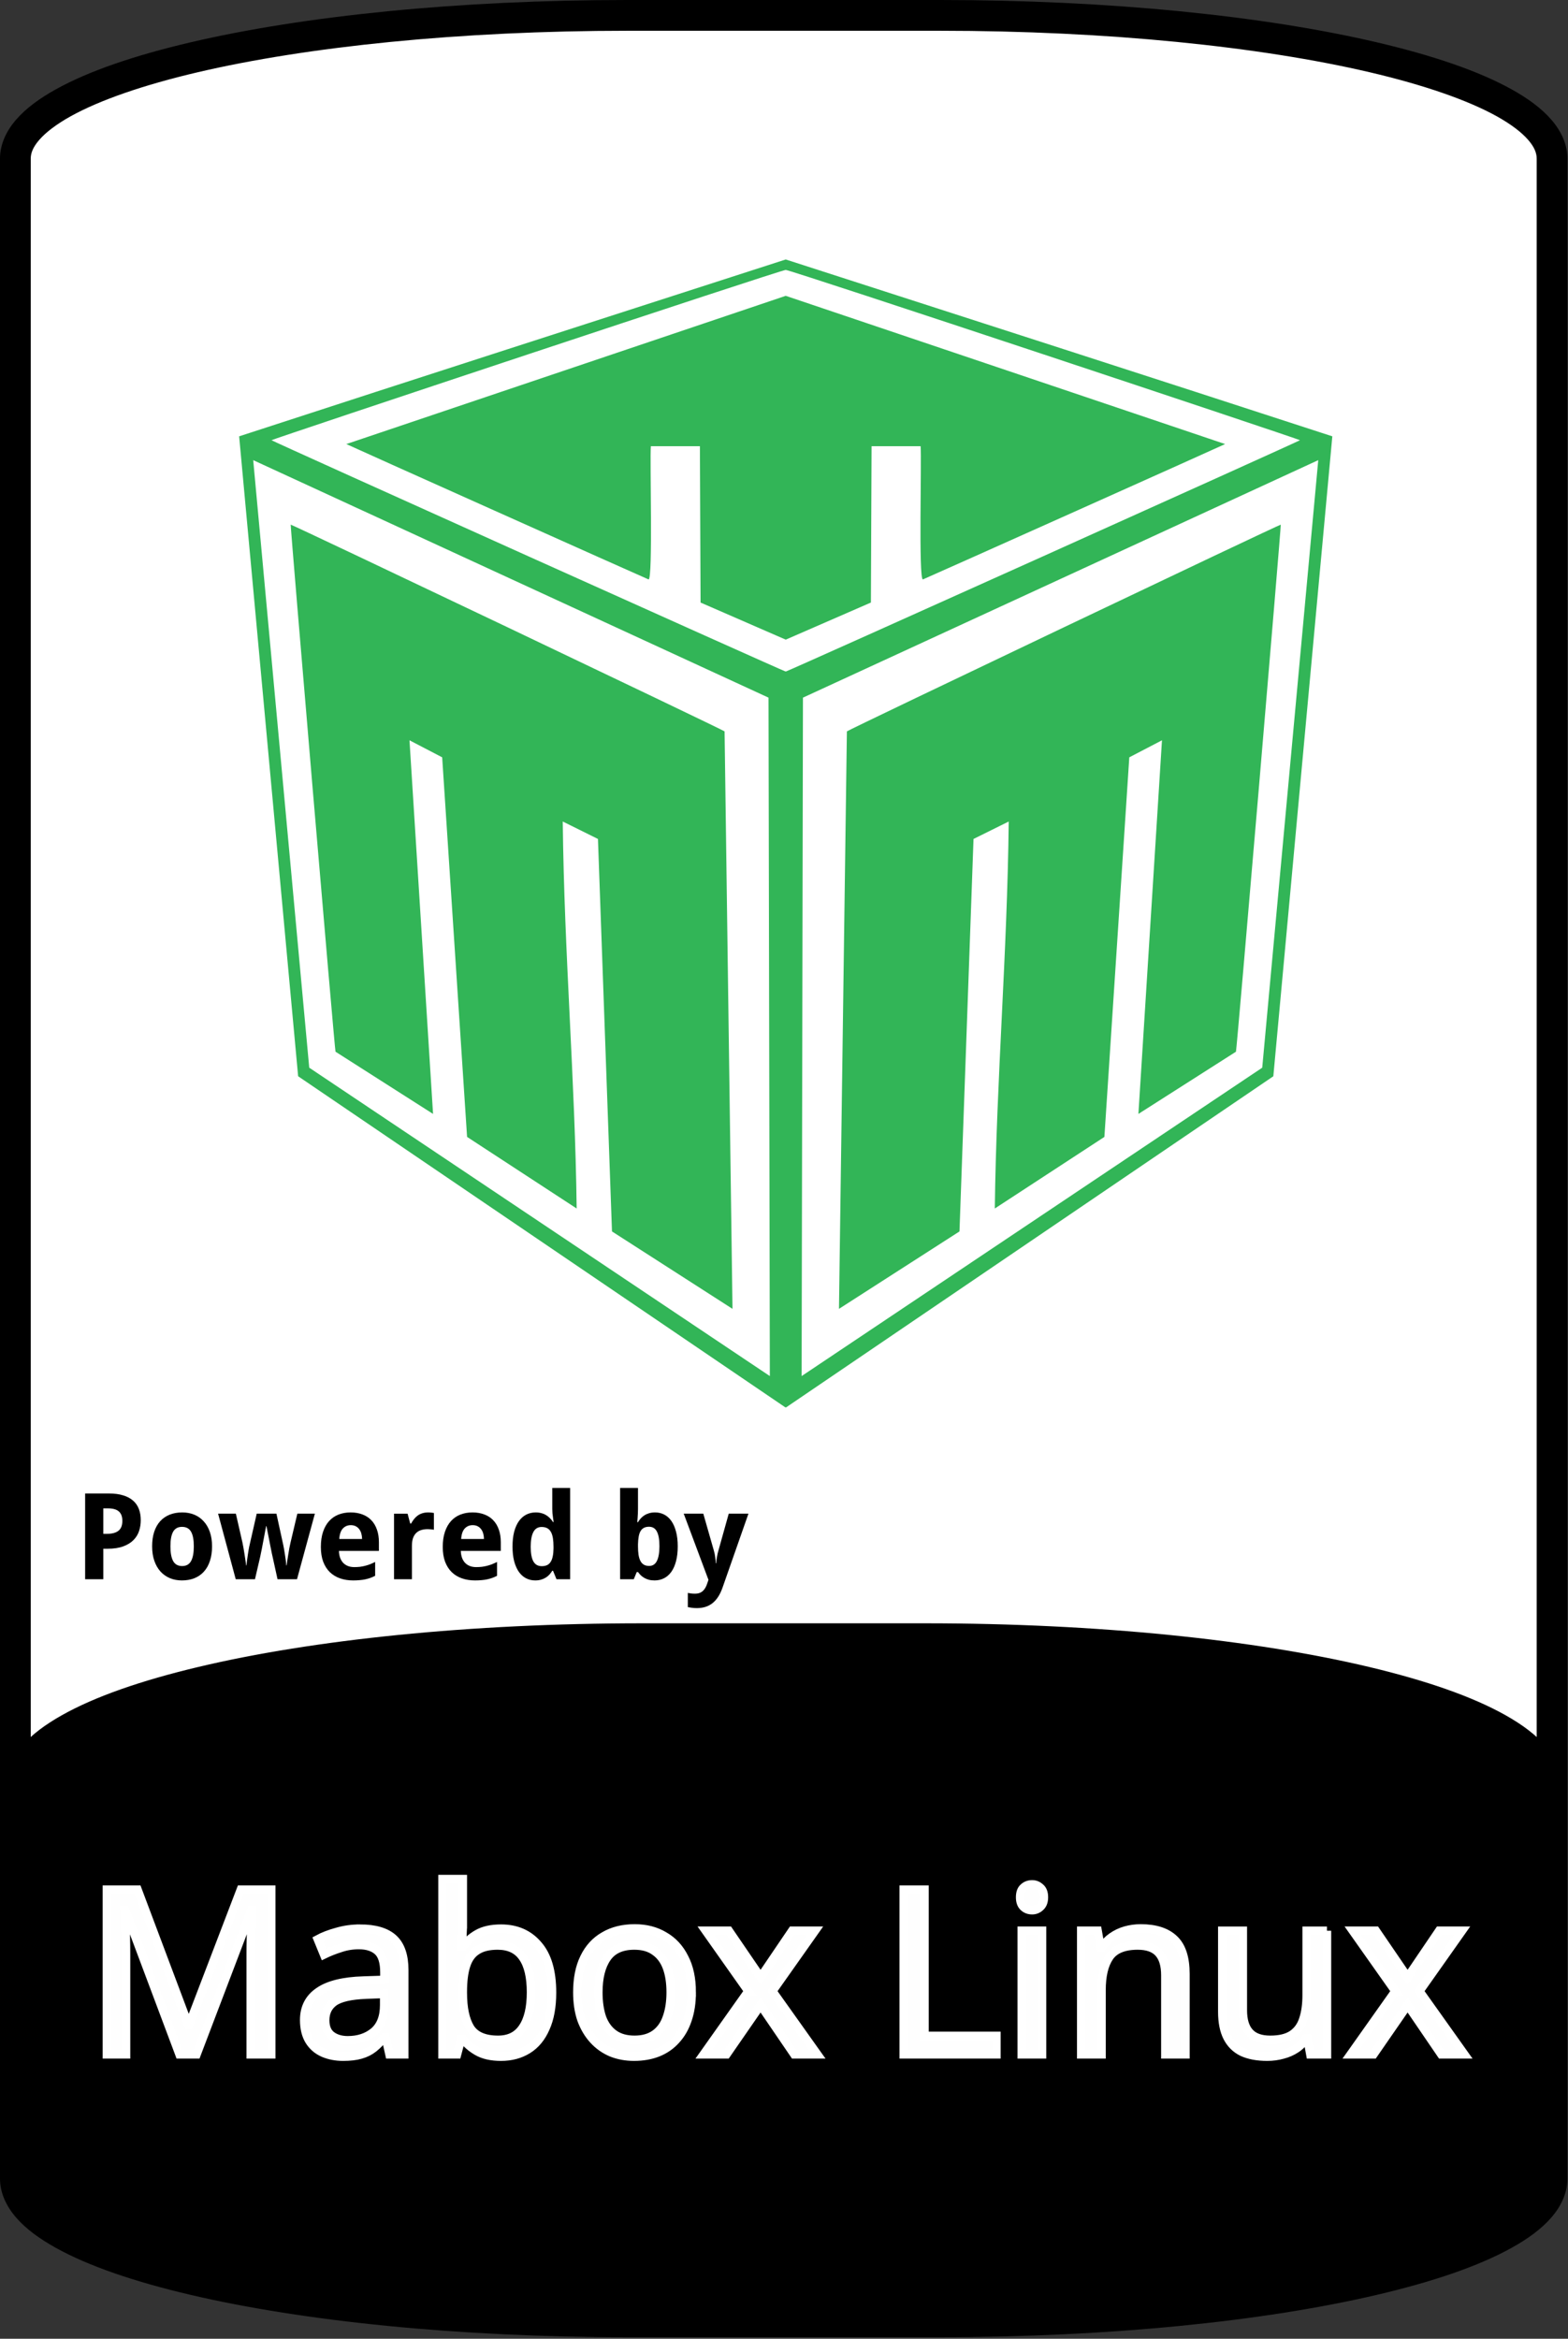 <?xml version="1.0" encoding="UTF-8" standalone="no"?><!DOCTYPE svg PUBLIC "-//W3C//DTD SVG 1.1//EN" "http://www.w3.org/Graphics/SVG/1.1/DTD/svg11.dtd"><svg width="100%" height="100%" viewBox="0 0 907 1352" version="1.1" xmlns="http://www.w3.org/2000/svg" xmlns:xlink="http://www.w3.org/1999/xlink" xml:space="preserve" xmlns:serif="http://www.serif.com/" style="fill-rule:evenodd;clip-rule:evenodd;"><rect x="0" y="0" width="907" height="1352" fill="#333333" stroke="none"/><rect id="Mabox-Linux" serif:id="Mabox Linux" x="-0" y="-0" width="906.667" height="1351.11" style="fill:none;"/><clipPath id="_clip1"><rect x="-0" y="-0" width="906.667" height="1351.11"/></clipPath><g clip-path="url(#_clip1)"><g id="READ-ME" serif:id="READ ME"><g id="Frame"><path id="path3892" d="M363.221,8.889l180.221,-0c196.3,-0 354.333,36.929 354.333,82.8l-0,1167.73c-0,45.871 -158.033,82.8 -354.333,82.8l-180.221,0c-196.3,0 -354.332,-36.929 -354.332,-82.8l-0,-1167.73c-0,-45.871 158.032,-82.8 354.332,-82.8Z" style="fill:#fff;fill-rule:nonzero;"/><path id="path3894" d="M363.229,-0.003c-98.707,0 -187.781,9.235 -252.807,24.43c-32.512,7.597 -58.999,16.617 -78.086,27.197c-9.544,5.291 -17.286,10.978 -22.976,17.509c-5.691,6.531 -9.366,14.275 -9.366,22.561l-0,1167.72c-0,8.286 3.675,16.053 9.366,22.584c5.69,6.531 13.432,12.195 22.976,17.486c19.087,10.58 45.574,19.6 78.086,27.197c65.026,15.195 154.1,24.43 252.807,24.43l180.21,-0c98.708,-0 187.782,-9.235 252.807,-24.43c32.513,-7.597 58.999,-16.617 78.086,-27.197c9.544,-5.291 17.287,-10.955 22.977,-17.486c5.69,-6.531 9.365,-14.298 9.365,-22.584l0,-1167.72c0,-8.286 -3.675,-16.03 -9.365,-22.561c-5.69,-6.531 -13.433,-12.218 -22.977,-17.509c-19.087,-10.58 -45.573,-19.6 -78.086,-27.197c-65.025,-15.195 -154.099,-24.43 -252.807,-24.43l-180.21,0Zm-0,17.786l180.21,0c97.593,0 185.704,9.231 248.77,23.968c31.533,7.369 56.818,16.177 73.496,25.422c8.339,4.622 14.482,9.364 18.201,13.633c3.719,4.269 4.983,7.706 4.983,10.888l-0,1167.72c-0,3.182 -1.264,6.62 -4.983,10.888c-3.719,4.269 -9.862,9.011 -18.201,13.634c-16.678,9.245 -41.963,18.052 -73.496,25.421c-63.066,14.737 -151.177,23.968 -248.77,23.968l-180.21,0c-97.593,0 -185.704,-9.231 -248.77,-23.968c-31.533,-7.369 -56.818,-16.176 -73.496,-25.421c-8.339,-4.623 -14.482,-9.365 -18.201,-13.634c-3.719,-4.268 -4.982,-7.706 -4.982,-10.888l-0,-1167.72c-0,-3.182 1.263,-6.619 4.982,-10.888c3.719,-4.269 9.862,-9.011 18.201,-13.633c16.678,-9.245 41.963,-18.053 73.496,-25.422c63.066,-14.737 151.177,-23.968 248.77,-23.968Z" style="fill-rule:nonzero;"/></g><g id="Bottom"><path id="path4063" d="M371.601,946.174l163.465,0c199.609,0 360.305,38.151 360.305,85.54l-0,218.992c-0,47.389 -160.696,85.54 -360.305,85.54l-163.465,-0c-199.609,-0 -360.305,-38.151 -360.305,-85.54l-0,-218.992c-0,-47.389 160.696,-85.54 360.305,-85.54Z" style="fill-rule:nonzero;"/><path id="path3900" d="M371.603,938.42c-100.299,0 -190.806,9.547 -256.798,25.214c-32.996,7.833 -59.838,17.123 -79.078,27.959c-19.241,10.835 -32.181,23.882 -32.181,40.116l0,218.988c0,16.233 12.94,29.303 32.181,40.139c19.24,10.836 46.082,20.125 79.078,27.959c65.992,15.667 156.499,25.214 256.798,25.214l163.462,-0c100.299,-0 190.806,-9.547 256.798,-25.214c32.996,-7.834 59.838,-17.123 79.078,-27.959c19.241,-10.836 32.181,-23.906 32.181,-40.139l-0,-218.988c-0,-16.234 -12.94,-29.281 -32.181,-40.116c-19.24,-10.836 -46.082,-20.126 -79.078,-27.959c-65.992,-15.667 -156.499,-25.214 -256.798,-25.214l-163.462,0Zm-0,15.525l163.462,0c99.31,0 188.964,9.52 253.222,24.776c32.129,7.627 57.914,16.744 75.042,26.39c17.127,9.645 24.291,19.136 24.291,26.598l-0,218.988c-0,7.461 -7.164,16.952 -24.291,26.598c-17.128,9.646 -42.913,18.762 -75.042,26.39c-64.258,15.256 -153.912,24.799 -253.222,24.799l-163.462,-0c-99.31,-0 -188.964,-9.543 -253.222,-24.799c-32.129,-7.628 -57.914,-16.744 -75.042,-26.39c-17.127,-9.646 -24.291,-19.137 -24.291,-26.598l0,-218.988c0,-7.462 7.164,-16.953 24.291,-26.598c17.128,-9.646 42.913,-18.763 75.042,-26.39c64.258,-15.256 153.912,-24.776 253.222,-24.776Z" style="fill-rule:nonzero;"/></g><g id="Powered-By" serif:id="Powered By"><path id="path12547" d="M59.75,886.702l2.069,0c2.962,0 5.189,-0.588 6.681,-1.763c1.515,-1.176 2.272,-3.087 2.272,-5.732c-0,-2.464 -0.678,-4.284 -2.035,-5.46c-1.334,-1.176 -3.436,-1.763 -6.308,-1.763l-2.679,-0l0,14.718Zm21.671,-7.868c-0,2.171 -0.328,4.251 -0.984,6.24c-0.655,1.99 -1.741,3.742 -3.255,5.257c-1.493,1.515 -3.471,2.724 -5.935,3.628c-2.442,0.905 -5.472,1.357 -9.089,1.357l-2.408,-0l0,17.635l-10.513,-0l0,-49.581l13.769,-0c3.188,-0 5.935,0.362 8.241,1.085c2.328,0.701 4.239,1.718 5.731,3.052c1.515,1.312 2.634,2.928 3.358,4.85c0.723,1.899 1.085,4.058 1.085,6.477l-0,0Z" style="fill-rule:nonzero;"/><path id="path12549" d="M98.581,893.926c-0,3.775 0.531,6.624 1.594,8.546c1.062,1.899 2.792,2.848 5.189,2.848c2.373,0 4.092,-0.96 5.154,-2.882c1.063,-1.922 1.594,-4.759 1.594,-8.512c0,-3.776 -0.531,-6.591 -1.594,-8.445c-1.062,-1.876 -2.803,-2.815 -5.222,-2.815c-2.374,0 -4.093,0.939 -5.155,2.815c-1.04,1.854 -1.56,4.669 -1.56,8.445Zm24.078,-0c0,3.165 -0.407,5.968 -1.221,8.41c-0.791,2.442 -1.944,4.499 -3.459,6.172c-1.492,1.673 -3.323,2.951 -5.494,3.832c-2.148,0.86 -4.567,1.289 -7.257,1.289c-2.51,0 -4.816,-0.429 -6.918,-1.289c-2.103,-0.881 -3.923,-2.159 -5.46,-3.832c-1.515,-1.673 -2.702,-3.73 -3.561,-6.172c-0.859,-2.442 -1.289,-5.245 -1.289,-8.41c-0,-3.143 0.396,-5.935 1.187,-8.377c0.814,-2.442 1.967,-4.488 3.459,-6.138c1.515,-1.673 3.346,-2.939 5.494,-3.799c2.148,-0.859 4.578,-1.288 7.291,-1.288c2.51,-0 4.816,0.429 6.919,1.288c2.102,0.86 3.911,2.126 5.426,3.799c1.537,1.65 2.735,3.696 3.595,6.138c0.859,2.442 1.288,5.234 1.288,8.377Z" style="fill-rule:nonzero;"/><path id="path12551" d="M160.54,912.951l-2.916,-13.26c-0.091,-0.384 -0.215,-0.927 -0.373,-1.628c-0.136,-0.724 -0.294,-1.526 -0.475,-2.408c-0.181,-0.904 -0.373,-1.854 -0.576,-2.849c-0.181,-1.017 -0.373,-2.023 -0.577,-3.018c-0.452,-2.329 -0.95,-4.838 -1.492,-7.529l-0.204,0c-0.52,2.691 -0.994,5.212 -1.424,7.563c-0.181,0.995 -0.373,2.001 -0.576,3.018c-0.181,1.018 -0.362,1.979 -0.543,2.883c-0.181,0.882 -0.35,1.684 -0.509,2.408c-0.135,0.723 -0.248,1.289 -0.339,1.695l-3.052,13.125l-11.124,-0l-10.208,-37.915l10.276,-0l3.832,16.787c0.204,0.882 0.407,1.944 0.611,3.188c0.226,1.221 0.429,2.464 0.61,3.73c0.204,1.244 0.384,2.431 0.543,3.561c0.158,1.108 0.282,1.99 0.373,2.645l0.203,0c0.023,-0.43 0.068,-0.983 0.136,-1.661c0.09,-0.701 0.192,-1.447 0.305,-2.239c0.113,-0.791 0.226,-1.594 0.339,-2.408c0.136,-0.836 0.26,-1.616 0.373,-2.34c0.136,-0.723 0.249,-1.356 0.339,-1.899c0.113,-0.565 0.204,-0.961 0.272,-1.187l4.137,-18.177l11.395,-0l3.968,18.177c0.113,0.498 0.26,1.267 0.441,2.306c0.181,1.04 0.361,2.16 0.542,3.358c0.204,1.176 0.373,2.329 0.509,3.459c0.136,1.108 0.215,1.978 0.237,2.611l0.204,0c0.068,-0.565 0.181,-1.402 0.339,-2.509c0.181,-1.108 0.373,-2.295 0.576,-3.561c0.204,-1.289 0.419,-2.566 0.645,-3.832c0.249,-1.266 0.475,-2.34 0.678,-3.222l3.968,-16.787l10.14,-0l-10.343,37.915l-11.26,-0Z" style="fill-rule:nonzero;"/><path id="path12553" d="M202.898,881.683c-1.831,-0 -3.357,0.644 -4.578,1.933c-1.198,1.289 -1.888,3.312 -2.069,6.07l13.192,0c-0.023,-1.153 -0.169,-2.215 -0.441,-3.187c-0.271,-0.973 -0.678,-1.809 -1.22,-2.51c-0.543,-0.724 -1.221,-1.289 -2.035,-1.696c-0.814,-0.407 -1.764,-0.61 -2.849,-0.61l0,-0Zm1.323,31.946c-2.713,0 -5.212,-0.395 -7.495,-1.187c-2.284,-0.791 -4.251,-1.978 -5.901,-3.561c-1.65,-1.605 -2.939,-3.617 -3.866,-6.036c-0.905,-2.442 -1.357,-5.302 -1.357,-8.58c0,-3.324 0.419,-6.229 1.255,-8.716c0.837,-2.487 2.001,-4.556 3.493,-6.206c1.515,-1.673 3.324,-2.928 5.426,-3.765c2.126,-0.836 4.477,-1.254 7.054,-1.254c2.51,-0 4.771,0.384 6.783,1.152c2.035,0.747 3.753,1.855 5.155,3.324c1.424,1.47 2.509,3.278 3.255,5.426c0.769,2.125 1.153,4.567 1.153,7.325l0,5.019l-23.128,0c0.044,1.447 0.271,2.759 0.678,3.934c0.429,1.153 1.017,2.137 1.763,2.951c0.769,0.791 1.685,1.402 2.747,1.831c1.086,0.43 2.318,0.645 3.697,0.645c1.153,-0 2.238,-0.057 3.256,-0.17c1.04,-0.136 2.046,-0.328 3.018,-0.576c0.972,-0.249 1.933,-0.554 2.882,-0.916c0.95,-0.384 1.922,-0.825 2.917,-1.322l-0,8.003c-0.904,0.475 -1.82,0.882 -2.747,1.221c-0.904,0.317 -1.865,0.588 -2.883,0.814c-1.017,0.226 -2.114,0.384 -3.289,0.475c-1.176,0.113 -2.465,0.17 -3.866,0.17l-0,-0.001Z" style="fill-rule:nonzero;"/><path id="path12555" d="M247.698,874.324c0.271,-0 0.565,0.011 0.881,0.035c0.339,0 0.656,0.024 0.95,0.071c0.316,0.024 0.599,0.059 0.848,0.106c0.271,0.024 0.474,0.059 0.61,0.107l-0,9.699c-0.181,-0.047 -0.43,-0.093 -0.746,-0.136c-0.317,-0.047 -0.656,-0.083 -1.018,-0.106c-0.339,-0.048 -0.678,-0.071 -1.017,-0.071c-0.339,-0.024 -0.622,-0.036 -0.848,-0.036c-1.334,0 -2.566,0.17 -3.696,0.509c-1.108,0.34 -2.069,0.894 -2.883,1.662c-0.791,0.747 -1.413,1.741 -1.865,2.984c-0.43,1.221 -0.645,2.725 -0.645,4.511l0,19.297l-10.343,-0l-0,-37.915l7.834,-0l1.526,5.697l0.509,0c0.542,-0.972 1.13,-1.854 1.763,-2.645c0.633,-0.791 1.334,-1.458 2.103,-2.001c0.791,-0.565 1.673,-0.995 2.645,-1.289c0.995,-0.316 2.125,-0.475 3.391,-0.475l0.001,-0.004Z" style="fill-rule:nonzero;"/><path id="path12557" d="M273.404,881.683c-1.832,-0 -3.358,0.644 -4.579,1.933c-1.198,1.289 -1.887,3.312 -2.068,6.07l13.192,0c-0.023,-1.153 -0.17,-2.215 -0.441,-3.187c-0.271,-0.973 -0.678,-1.809 -1.221,-2.51c-0.542,-0.724 -1.221,-1.289 -2.035,-1.696c-0.813,-0.407 -1.763,-0.61 -2.848,-0.61l-0,-0Zm1.322,31.946c-2.713,0 -5.211,-0.395 -7.494,-1.187c-2.284,-0.791 -4.251,-1.978 -5.901,-3.561c-1.651,-1.605 -2.94,-3.617 -3.866,-6.036c-0.905,-2.442 -1.357,-5.302 -1.357,-8.58c-0,-3.324 0.418,-6.229 1.255,-8.716c0.836,-2.487 2.001,-4.556 3.493,-6.206c1.515,-1.673 3.323,-2.928 5.426,-3.765c2.125,-0.836 4.477,-1.254 7.054,-1.254c2.51,-0 4.77,0.384 6.783,1.152c2.034,0.747 3.753,1.855 5.154,3.324c1.425,1.47 2.51,3.278 3.256,5.426c0.769,2.125 1.153,4.567 1.153,7.325l0,5.019l-23.129,0c0.045,1.447 0.271,2.759 0.679,3.934c0.429,1.153 1.017,2.137 1.763,2.951c0.769,0.791 1.684,1.402 2.747,1.831c1.085,0.43 2.317,0.645 3.697,0.645c1.153,-0 2.238,-0.057 3.255,-0.17c1.04,-0.136 2.046,-0.328 3.018,-0.576c0.973,-0.249 1.934,-0.554 2.883,-0.916c0.95,-0.384 1.922,-0.825 2.917,-1.322l-0,8.003c-0.905,0.475 -1.82,0.882 -2.747,1.221c-0.905,0.317 -1.866,0.588 -2.883,0.814c-1.017,0.226 -2.114,0.384 -3.29,0.475c-1.175,0.113 -2.464,0.17 -3.866,0.17l0,-0.001Z" style="fill-rule:nonzero;"/><path id="path12559" d="M309.589,913.629c-1.944,0 -3.719,-0.418 -5.324,-1.255c-1.605,-0.836 -2.985,-2.068 -4.138,-3.696c-1.153,-1.651 -2.057,-3.697 -2.713,-6.138c-0.633,-2.442 -0.949,-5.268 -0.949,-8.479c-0,-3.255 0.316,-6.104 0.949,-8.546c0.656,-2.464 1.572,-4.522 2.747,-6.172c1.199,-1.673 2.623,-2.928 4.273,-3.765c1.651,-0.836 3.471,-1.254 5.46,-1.254c1.221,-0 2.34,0.146 3.358,0.44c1.017,0.272 1.933,0.668 2.747,1.187c0.814,0.498 1.537,1.086 2.17,1.764c0.656,0.656 1.232,1.379 1.73,2.17l0.339,0c-0.136,-0.882 -0.26,-1.775 -0.373,-2.679c-0.113,-0.769 -0.215,-1.582 -0.305,-2.442c-0.068,-0.882 -0.102,-1.695 -0.102,-2.442l0,-12.141l10.344,0l-0,52.77l-7.902,-0l-2.001,-4.918l-0.441,0c-0.475,0.769 -1.017,1.503 -1.628,2.205c-0.61,0.677 -1.323,1.265 -2.136,1.763c-0.792,0.498 -1.696,0.893 -2.713,1.187c-0.995,0.294 -2.126,0.44 -3.392,0.44l0,0.001Zm3.765,-8.241c1.22,0 2.26,-0.203 3.12,-0.61c0.859,-0.43 1.548,-1.063 2.068,-1.899c0.543,-0.86 0.939,-1.922 1.187,-3.188c0.272,-1.266 0.419,-2.747 0.441,-4.443l0,-1.12c0,-1.831 -0.113,-3.459 -0.339,-4.883c-0.226,-1.425 -0.599,-2.612 -1.119,-3.561c-0.52,-0.972 -1.221,-1.707 -2.103,-2.204c-0.881,-0.498 -1.989,-0.747 -3.323,-0.747c-2.171,0 -3.764,0.984 -4.782,2.951c-1.017,1.944 -1.526,4.781 -1.526,8.512c0,3.73 0.509,6.534 1.526,8.41c1.04,1.854 2.657,2.781 4.85,2.781l-0,0.001Z" style="fill-rule:nonzero;"/><path id="path12561" d="M378.908,874.324c1.944,-0 3.719,0.418 5.324,1.254c1.606,0.837 2.985,2.08 4.138,3.731c1.153,1.65 2.046,3.697 2.679,6.138c0.656,2.442 0.983,5.268 0.983,8.479c0,3.255 -0.327,6.115 -0.983,8.58c-0.633,2.441 -1.538,4.487 -2.713,6.138c-1.176,1.65 -2.589,2.894 -4.239,3.73c-1.651,0.837 -3.471,1.255 -5.46,1.255c-1.266,0 -2.397,-0.136 -3.392,-0.407c-0.972,-0.272 -1.842,-0.634 -2.611,-1.086c-0.769,-0.452 -1.447,-0.96 -2.035,-1.526c-0.565,-0.588 -1.085,-1.198 -1.56,-1.831l-0.712,-0l-1.73,4.171l-7.901,0l-0,-52.769l10.343,0l0,12.277c0,0.746 -0.022,1.56 -0.067,2.442c-0.045,0.859 -0.09,1.661 -0.136,2.407c-0.068,0.882 -0.135,1.764 -0.203,2.646l0.407,-0c0.474,-0.792 1.017,-1.526 1.627,-2.205c0.611,-0.678 1.312,-1.266 2.103,-1.763c0.814,-0.52 1.73,-0.927 2.747,-1.221c1.017,-0.294 2.148,-0.441 3.391,-0.441l-0,0.001Zm-3.493,8.275c-1.153,-0 -2.137,0.215 -2.951,0.644c-0.791,0.408 -1.435,1.029 -1.933,1.866c-0.497,0.836 -0.859,1.899 -1.085,3.188c-0.226,1.266 -0.362,2.746 -0.407,4.442l0,1.12c0,1.831 0.102,3.459 0.305,4.883c0.226,1.425 0.588,2.623 1.086,3.595c0.497,0.95 1.153,1.673 1.967,2.171c0.836,0.497 1.865,0.746 3.086,0.746c2.057,-0 3.561,-0.972 4.51,-2.917c0.972,-1.967 1.458,-4.815 1.458,-8.546c0,-3.73 -0.486,-6.522 -1.458,-8.376c-0.949,-1.877 -2.476,-2.815 -4.578,-2.815l-0,-0.001Z" style="fill-rule:nonzero;"/><path id="path12563" d="M395.492,875.036l11.327,-0l6.104,21.331c0.361,1.176 0.621,2.431 0.779,3.765c0.182,1.334 0.295,2.532 0.339,3.594l0.204,0c0.047,-0.519 0.104,-1.096 0.17,-1.729c0.09,-0.633 0.192,-1.278 0.304,-1.933c0.114,-0.656 0.238,-1.3 0.374,-1.933c0.158,-0.656 0.316,-1.244 0.474,-1.764l5.969,-21.331l11.395,-0l-14.99,42.764c-1.401,4.002 -3.312,6.975 -5.731,8.92c-2.419,1.944 -5.449,2.916 -9.089,2.916c-1.175,0 -2.193,-0.068 -3.052,-0.203c-0.859,-0.113 -1.594,-0.238 -2.204,-0.373l-0,-8.207c0.475,0.113 1.074,0.215 1.797,0.305c0.724,0.09 1.481,0.135 2.272,0.135c1.086,0 2.013,-0.146 2.781,-0.44c0.769,-0.294 1.425,-0.712 1.967,-1.255c0.565,-0.52 1.04,-1.153 1.425,-1.899c0.407,-0.747 0.757,-1.583 1.051,-2.51l0.645,-1.899l-14.311,-38.254Z" style="fill-rule:nonzero;"/></g></g><g id="Mabox-Linux1" serif:id="Mabox Linux"><path id="Logo" d="M454.502,150c-119.899,38.686 -204.836,65.975 -316.17,102.238l34.121,369.941l281.902,191.465c0.003,0 0.128,-0.082 0.148,-0.091c0.019,0.011 0.144,0.092 0.147,0.091l281.902,-191.465l34.121,-369.941c-111.334,-36.263 -196.271,-63.552 -316.171,-102.238Zm-0.001,6.049c0,0 0.001,0 0.001,0c1.523,-0.432 297.821,98.063 297.45,98.433c-0.718,0.719 -296.364,133.655 -297.31,133.685l-0.139,-0.064l-0.142,0.064c-0.946,-0.029 -296.592,-132.966 -297.31,-133.685c-0.37,-0.37 295.928,-98.865 297.45,-98.433l0,0Zm-0.012,14.97l-254.152,85.695c0.258,0.258 170.578,76.494 174.835,78.257c2.581,-0.14 0.648,-69.533 1.314,-77.03l28.366,-0c0.128,30.129 0.256,60.259 0.384,90.389l49.264,21.448l49.264,-21.448c0.129,-30.13 0.257,-60.26 0.385,-90.389l28.366,-0c0.665,7.497 -1.269,76.889 1.312,77.03c4.257,-1.763 174.577,-77.999 174.835,-78.257l-254.15,-85.695l-0.012,0.003l-0.011,-0.003Zm-308.022,94.991l298.076,137.294l0.767,392.194l-266.433,-178.275l-32.41,-351.213Zm616.07,0l-32.41,351.213l-266.433,178.275l0.766,-392.194l298.077,-137.294Zm-594.386,37.289c-0.318,0.317 25.492,304.412 25.922,304.685l56.424,35.966l-13.631,-215.988l18.904,9.838l14.406,219.441l63.39,41.385c-0.93,-74.982 -7.186,-146.686 -8.045,-223.713l20.362,10.084l8.116,226.886l69.709,44.754l-4.581,-333.828c-0.999,-1.011 -250.614,-119.873 -250.977,-119.51l0.001,-0Zm572.702,-0c-0.363,-0.363 -249.977,118.499 -250.976,119.51l-4.581,333.828l69.709,-44.754l8.116,-226.886l20.362,-10.084c-0.859,77.027 -7.115,148.731 -8.045,223.713l63.39,-41.385l14.406,-219.441l18.903,-9.838l-13.63,215.988l56.424,-35.966c0.43,-0.273 26.24,-304.367 25.922,-304.685l0,-0Z" style="fill:#32b557;fill-rule:nonzero;"/><path id="Mabox" d="M103.831,1187.61l-31.333,-83.467l-0.533,0c0.177,1.778 0.311,4.045 0.4,6.8c0.177,2.756 0.311,5.778 0.4,9.067c0.088,3.2 0.133,6.489 0.133,9.867l-0,57.733l-11.067,0l0,-95.2l17.734,-0l29.333,78l0.533,0l29.867,-78l17.6,-0l0,95.2l-11.867,0l0,-58.533c0,-3.111 0.045,-6.178 0.134,-9.2c0.089,-3.111 0.222,-6 0.4,-8.667c0.177,-2.756 0.311,-5.067 0.4,-6.933l-0.534,-0l-31.733,83.333l-9.867,0Zm104.4,-72.667c8.711,0 15.156,1.911 19.334,5.734c4.177,3.822 6.266,9.911 6.266,18.266l0,48.667l-8.533,0l-2.267,-10.133l-0.533,-0c-2.044,2.577 -4.178,4.755 -6.4,6.533c-2.133,1.689 -4.622,2.933 -7.467,3.733c-2.755,0.8 -6.133,1.2 -10.133,1.2c-4.267,0 -8.133,-0.755 -11.6,-2.266c-3.378,-1.511 -6.044,-3.823 -8,-6.934c-1.956,-3.2 -2.933,-7.2 -2.933,-12c-0,-7.111 2.8,-12.577 8.4,-16.4c5.6,-3.911 14.222,-6.044 25.866,-6.4l12.134,-0.4l-0,-4.266c-0,-5.956 -1.289,-10.089 -3.867,-12.4c-2.578,-2.311 -6.222,-3.467 -10.933,-3.467c-3.734,-0 -7.289,0.578 -10.667,1.733c-3.378,1.067 -6.533,2.311 -9.467,3.734l-3.6,-8.8c3.111,-1.689 6.8,-3.111 11.067,-4.267c4.267,-1.244 8.711,-1.867 13.333,-1.867Zm3.467,38.134c-8.889,0.355 -15.067,1.777 -18.533,4.266c-3.378,2.489 -5.067,6 -5.067,10.534c-0,4 1.2,6.933 3.6,8.8c2.489,1.866 5.644,2.8 9.467,2.8c6.044,-0 11.066,-1.645 15.066,-4.934c4,-3.377 6,-8.533 6,-15.466l0,-6.4l-10.533,0.4Zm56,-42.134c0,3.023 -0.089,5.867 -0.267,8.534c-0.088,2.577 -0.222,4.622 -0.4,6.133l0.667,-0c2.045,-3.022 4.845,-5.556 8.4,-7.6c3.556,-2.044 8.133,-3.067 13.733,-3.067c8.889,0 16,3.111 21.334,9.334c5.422,6.133 8.133,15.333 8.133,27.6c0,8.177 -1.244,15.022 -3.733,20.533c-2.4,5.511 -5.822,9.644 -10.267,12.4c-4.444,2.756 -9.6,4.133 -15.467,4.133c-5.6,0 -10.177,-1.022 -13.733,-3.066c-3.555,-2.045 -6.355,-4.489 -8.4,-7.334l-0.933,0l-2.4,9.067l-8.4,0l-0,-101.333l11.733,-0l0,24.666Zm20.133,13.734c-5.066,-0 -9.066,0.977 -12,2.933c-2.933,1.867 -5.022,4.8 -6.266,8.8c-1.245,3.911 -1.867,8.933 -1.867,15.067l0,0.533c0,8.8 1.422,15.556 4.267,20.267c2.933,4.622 8.311,6.933 16.133,6.933c6.4,0 11.156,-2.356 14.267,-7.067c3.2,-4.711 4.8,-11.511 4.8,-20.4c-0,-8.977 -1.6,-15.733 -4.8,-20.266c-3.111,-4.534 -7.956,-6.8 -14.534,-6.8Zm112.267,27.066c0,5.956 -0.8,11.245 -2.4,15.867c-1.511,4.533 -3.733,8.4 -6.666,11.6c-2.845,3.2 -6.356,5.644 -10.534,7.333c-4.089,1.6 -8.666,2.4 -13.733,2.4c-4.711,0 -9.067,-0.8 -13.067,-2.4c-4,-1.689 -7.466,-4.133 -10.4,-7.333c-2.933,-3.2 -5.244,-7.067 -6.933,-11.6c-1.6,-4.622 -2.4,-9.911 -2.4,-15.867c-0,-7.911 1.333,-14.577 4,-20c2.666,-5.511 6.489,-9.689 11.466,-12.533c4.978,-2.933 10.889,-4.4 17.734,-4.4c6.489,-0 12.178,1.467 17.067,4.4c4.977,2.844 8.844,7.022 11.6,12.533c2.844,5.423 4.266,12.089 4.266,20Zm-54,0c0,5.6 0.711,10.489 2.133,14.667c1.512,4.089 3.823,7.244 6.934,9.467c3.111,2.222 7.067,3.333 11.867,3.333c4.8,0 8.755,-1.111 11.866,-3.333c3.111,-2.223 5.378,-5.378 6.8,-9.467c1.511,-4.178 2.267,-9.067 2.267,-14.667c-0,-5.689 -0.756,-10.533 -2.267,-14.533c-1.511,-4 -3.822,-7.067 -6.933,-9.2c-3.022,-2.222 -6.978,-3.333 -11.867,-3.333c-7.289,-0 -12.578,2.4 -15.867,7.2c-3.288,4.8 -4.933,11.422 -4.933,19.866Zm86.8,-0.666l-24.667,-34.934l13.334,0l18.4,26.934l18.266,-26.934l13.2,0l-24.666,34.934l26,36.533l-13.334,0l-19.466,-28.533l-19.734,28.533l-13.2,0l25.867,-36.533Zm89.867,36.533l-0,-95.2l12,-0l-0,84.533l41.6,0l-0,10.667l-53.6,0Zm80,-71.467l-0,71.467l-11.733,0l-0,-71.467l11.733,0Zm-5.733,-26.8c1.777,0 3.333,0.623 4.666,1.867c1.422,1.156 2.134,3.022 2.134,5.6c-0,2.489 -0.712,4.356 -2.134,5.6c-1.333,1.244 -2.889,1.867 -4.666,1.867c-1.956,-0 -3.601,-0.623 -4.934,-1.867c-1.333,-1.244 -2,-3.111 -2,-5.6c0,-2.578 0.667,-4.444 2,-5.6c1.333,-1.244 2.978,-1.867 4.934,-1.867Zm62.799,25.467c8.534,-0 14.978,2.089 19.334,6.267c4.355,4.089 6.533,10.755 6.533,20l0,46.533l-11.6,0l0,-45.733c0,-5.778 -1.289,-10.089 -3.867,-12.934c-2.577,-2.844 -6.622,-4.266 -12.133,-4.266c-7.911,-0 -13.378,2.222 -16.4,6.666c-3.022,4.445 -4.533,10.845 -4.533,19.2l-0,37.067l-11.734,0l0,-71.467l9.467,0l1.733,9.734l0.667,-0c1.6,-2.489 3.556,-4.534 5.867,-6.134c2.4,-1.689 5.022,-2.933 7.866,-3.733c2.845,-0.8 5.778,-1.2 8.8,-1.2Zm107.734,1.333l-0,71.467l-9.6,0l-1.733,-9.467l-0.534,0c-1.511,2.489 -3.466,4.534 -5.866,6.134c-2.4,1.6 -5.023,2.755 -7.867,3.466c-2.845,0.8 -5.822,1.2 -8.933,1.2c-5.689,0 -10.489,-0.889 -14.4,-2.666c-3.823,-1.867 -6.712,-4.711 -8.667,-8.534c-1.956,-3.822 -2.933,-8.755 -2.933,-14.8l-0,-46.8l11.866,0l0,46c0,5.689 1.289,9.956 3.867,12.8c2.578,2.845 6.578,4.267 12,4.267c5.333,0 9.511,-0.978 12.533,-2.933c3.111,-2.045 5.289,-4.978 6.534,-8.8c1.333,-3.911 2,-8.623 2,-14.134l-0,-37.2l11.733,0Zm39.6,34.934l-24.667,-34.934l13.334,0l18.4,26.934l18.266,-26.934l13.2,0l-24.666,34.934l26,36.533l-13.334,0l-19.466,-28.533l-19.734,28.533l-13.2,0l25.867,-36.533Z" style="fill:#fefefe;fill-rule:nonzero;stroke:#fff;stroke-width:4.91px;"/></g></g></svg>